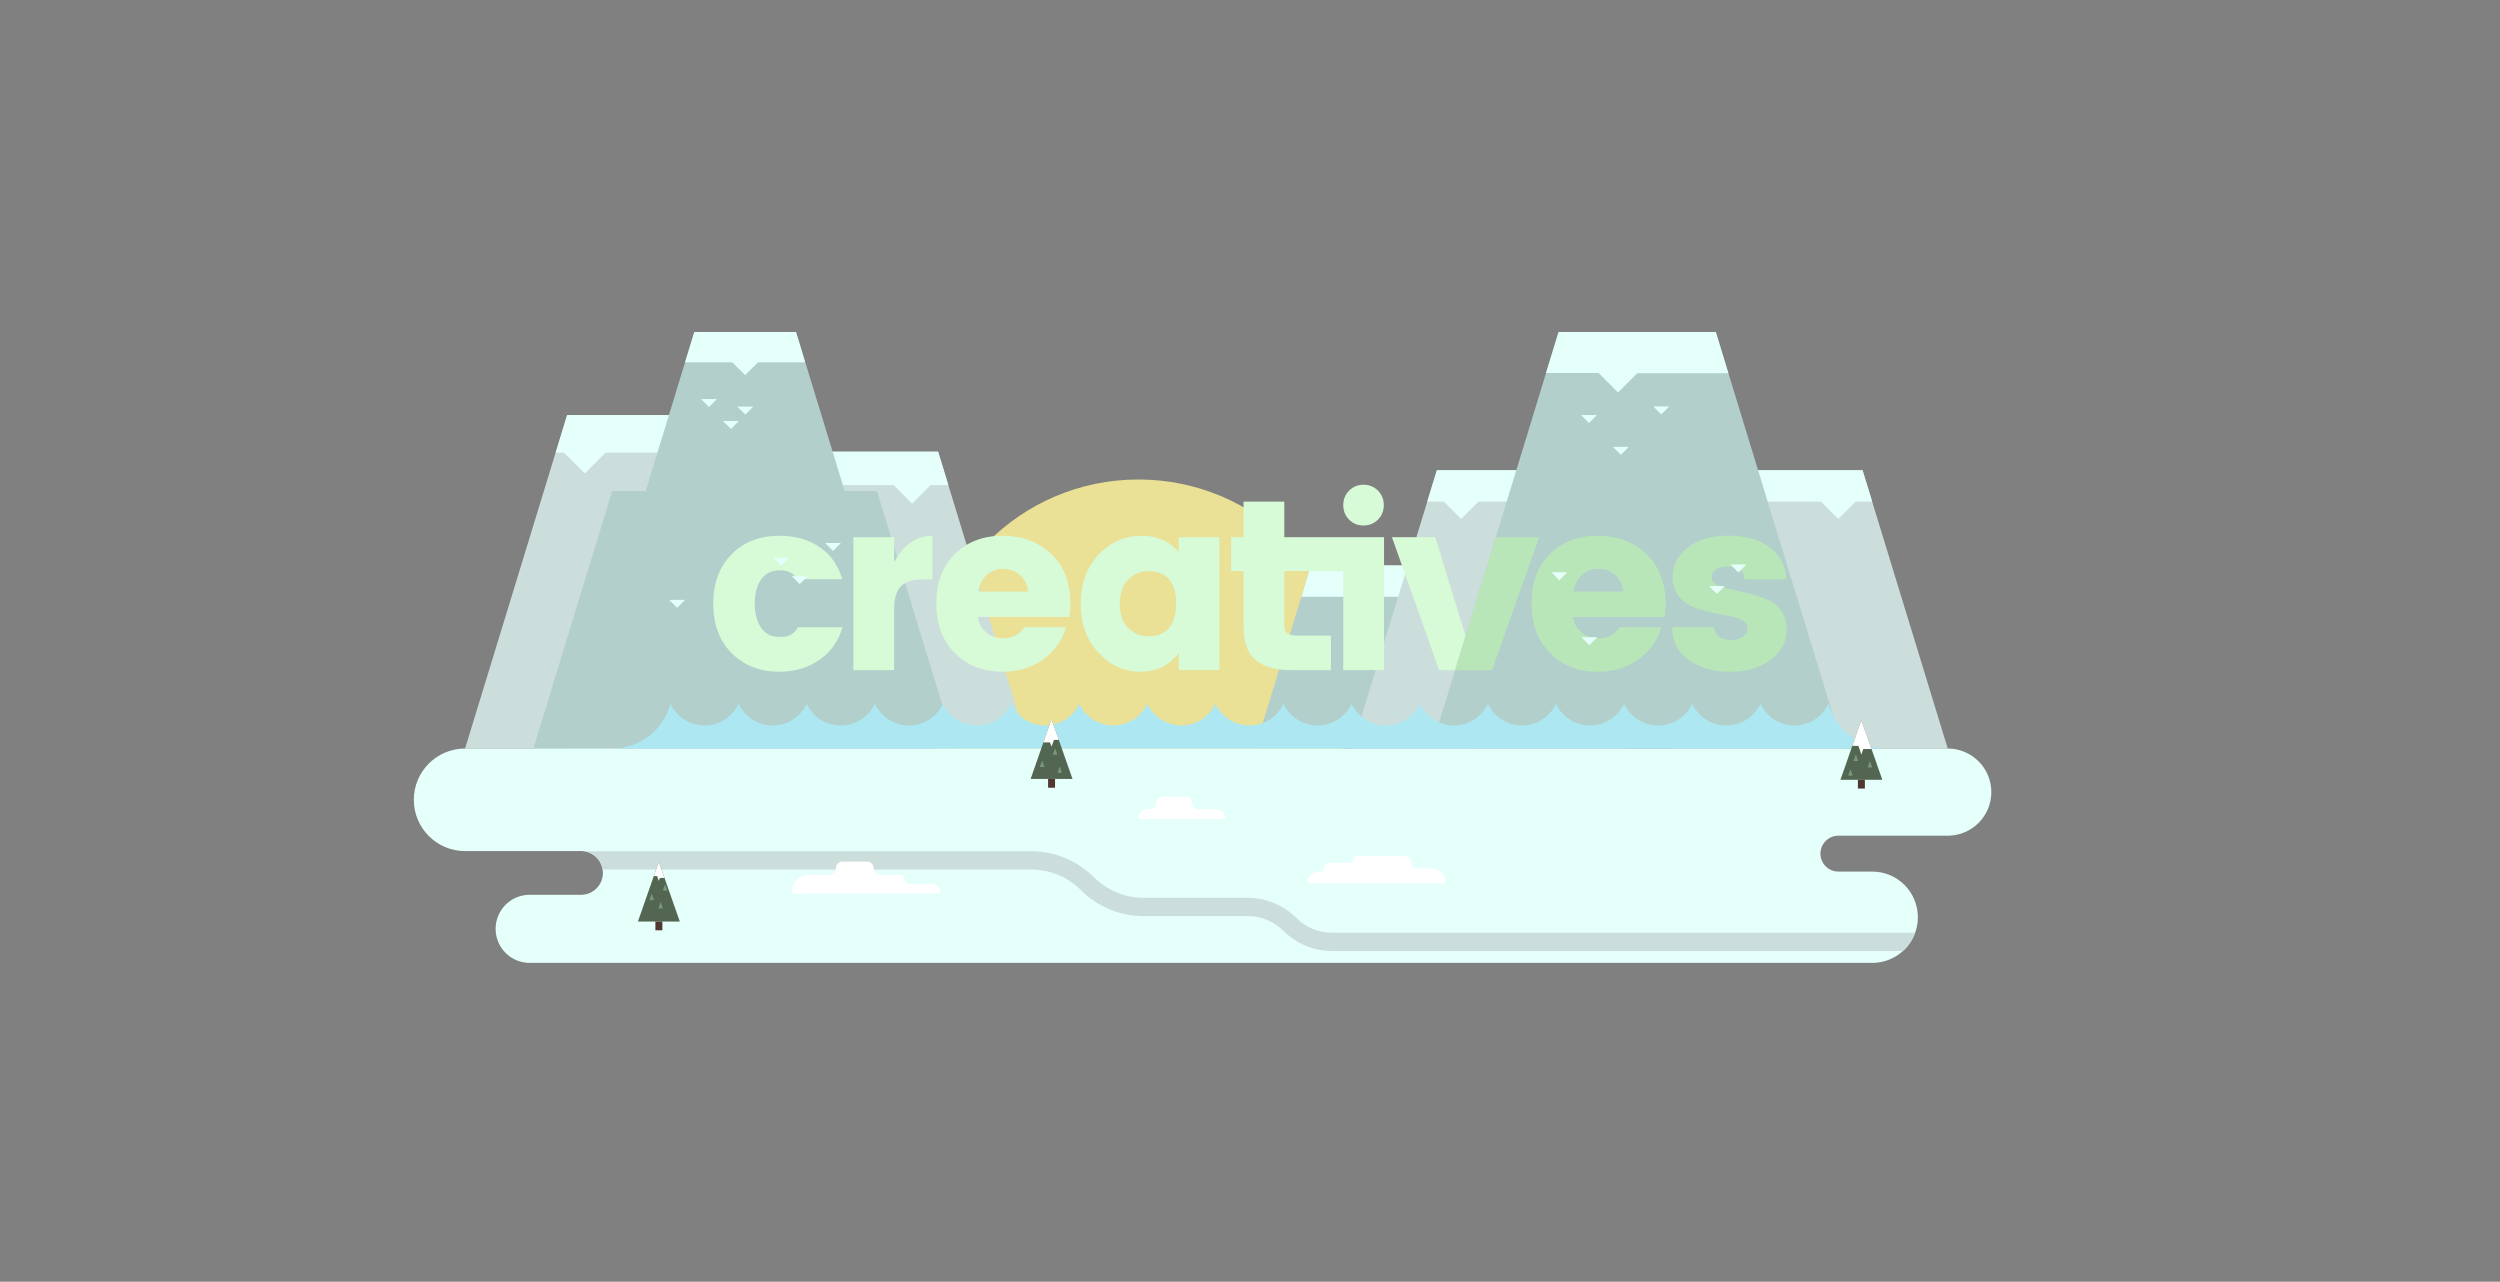 <?xml version="1.0" encoding="utf-8"?>
<!-- Generator: Adobe Illustrator 22.0.0, SVG Export Plug-In . SVG Version: 6.00 Build 0)  -->
<svg version="1.1" xmlns="http://www.w3.org/2000/svg" xmlns:xlink="http://www.w3.org/1999/xlink" x="0px" y="0px"
	 viewBox="0 0 2048 1050" style="enable-background:new 0 0 2048 1050;" xml:space="preserve">
<rect x="0" y="0" width="2048" height="1050" fill="#808080" stroke="none"/>
<style type="text/css">
	.st0{fill:#EAE096;}
	.st1{fill:#B2CFCB;}
	.st2{fill:#E5FFFB;}
	.st3{fill:#CCDEDC;}
	
		.st4{clip-path:url(#SVGID_2_);fill:none;stroke:#CCDEDC;stroke-width:15;stroke-linecap:round;stroke-linejoin:round;stroke-miterlimit:10;}
	.st5{fill:#ACE7F2;}
	.st6{display:none;}
	.st7{display:inline;fill:#675A4E;}
	.st8{display:inline;fill:#908475;}
	.st9{display:inline;fill:#7A997A;}
	.st10{display:inline;fill:#526652;}
	.st11{display:inline;fill:#4F362E;}
	.st12{fill:#526652;}
	.st13{fill:#7A997A;}
	.st14{fill:#4F362E;}
	.st15{fill:#FFFFFF;}
	.st16{fill:#D7FAD7;}
	.st17{display:none;fill:#D7FAD7;}
	.st18{fill:#B8E6B8;}
</style>
<g id="Landscape">
	<circle class="st0" cx="932.6" cy="567.1" r="174.3"/>
	<g>
		<polygon class="st1" points="1205.9,613.2 1160,463.2 1073.9,463.2 1028.1,613.2 		"/>
		<polygon class="st2" points="1066.1,488.9 1073.9,463.2 1160,463.2 1167.9,488.9 		"/>
	</g>
	<g>
		<polygon class="st3" points="1370,613.2 1439.7,385.2 1525.8,385.2 1595.6,613.2 		"/>
		<polygon class="st2" points="1520.1,410.9 1533.7,410.9 1525.8,385.2 1439.7,385.2 1431.9,410.9 1491.7,410.9 1505.9,425.1 		"/>
	</g>
	<g>
		<polygon class="st3" points="602.3,613.2 676.7,370 768.5,370 842.9,613.2 		"/>
		<polygon class="st2" points="762.4,397.4 776.9,397.4 768.5,370 676.7,370 668.3,397.4 732.1,397.4 747.2,412.6 		"/>
	</g>
	<g>
		<polygon class="st3" points="1332.9,613.2 1263.1,385.2 1177.1,385.2 1107.3,613.2 		"/>
		<polygon class="st2" points="1182.8,410.9 1169.2,410.9 1177.1,385.2 1263.1,385.2 1271,410.9 1211.2,410.9 1197,425.1 		"/>
	</g>
	<g>
		<polygon class="st3" points="651.3,613.2 567.7,340 464.6,340 381,613.2 		"/>
		<polygon class="st2" points="462,370.8 455.2,370.8 464.6,340 567.7,340 577.1,370.8 496.1,370.8 479.1,387.8 		"/>
	</g>
	<g>
		<polygon class="st1" points="1172.4,613.2 1276.8,272 1405.6,272 1510,613.2 		"/>
		<polygon class="st2" points="1266.5,305.5 1309.5,305.5 1325.5,321.5 1341.3,305.7 1415.9,305.7 1405.6,272 1276.8,272 		"/>
		<polygon class="st2" points="1308.2,340 1301.7,346.5 1295.2,340 		"/>
		<polygon class="st2" points="1334.3,366.1 1327.8,372.6 1321.3,366.1 		"/>
		<polygon class="st2" points="1367.4,333 1360.9,339.5 1354.4,333 		"/>
	</g>
	<g>
		<g>
			<polygon class="st1" points="464.4,613.2 568.8,272 652.1,272 756.5,613.2 			"/>
		</g>
		<g>
			<polygon class="st1" points="574.2,613.2 638.8,402.2 718.4,402.2 782.9,613.2 			"/>
		</g>
		<g>
			<polygon class="st1" points="436.9,613.2 501.5,402.2 581,402.2 645.6,613.2 			"/>
		</g>
		<polygon class="st2" points="621,296.8 659.6,296.8 652.1,272 568.8,272 561.2,296.8 599.9,296.8 610.4,307.3 		"/>
		<polygon class="st2" points="587.3,326.9 580.8,333.4 574.2,326.9 		"/>
		<polygon class="st2" points="605.3,344.9 598.8,351.4 592.2,344.9 		"/>
		<polygon class="st2" points="617.1,333.1 610.6,339.6 604,333.1 		"/>
	</g>
	<path class="st2" d="M339,655.2L339,655.2c0,23.2,18.8,42,42,42h95c9.9,0,17.9,8,17.9,17.9v0c0,9.9-8,17.9-17.9,17.9h-42.1
		c-15.4,0-27.9,12.5-27.9,27.9v0c0,15.4,12.5,27.9,27.9,27.9h1099.8c20.7,0,37.4-16.7,37.4-37.4v0c0-20.7-16.7-37.4-37.4-37.4H1506
		c-8.1,0-14.7-6.6-14.7-14.7v0c0-8.1,6.6-14.7,14.7-14.7h89.6c19.7,0,35.7-16,35.7-35.7v0c0-19.7-16-35.7-35.7-35.7l-1214.6,0
		C357.8,613.2,339,632,339,655.2z"/>
	<g>
		<defs>
			<path id="SVGID_1_" d="M339,655.2L339,655.2c0,23.2,18.8,42,42,42h95c9.9,0,17.9,8,17.9,17.9v0c0,9.9-8,17.9-17.9,17.9h-42.1
				c-15.4,0-27.9,12.5-27.9,27.9v0c0,15.4,12.5,27.9,27.9,27.9h1099.8c20.7,0,37.4-16.7,37.4-37.4v0c0-20.7-16.7-37.4-37.4-37.4
				H1506c-8.1,0-14.7-6.6-14.7-14.7v0c0-8.1,6.6-14.7,14.7-14.7h89.6c19.7,0,35.7-16,35.7-35.7v0c0-19.7-16-35.7-35.7-35.7
				l-1214.6,0C357.8,613.2,339,632,339,655.2z"/>
		</defs>
		<clipPath id="SVGID_2_">
			<use xlink:href="#SVGID_1_"  style="overflow:visible;"/>
		</clipPath>
		<path class="st4" d="M476,704.8h368.7c17.3,0,33.9,6.9,46.1,19.1l0,0c12.2,12.2,28.8,19.1,46.1,19.1h85.4
			c12.9,0,25.3,5.1,34.4,14.3v0c9.1,9.1,21.5,14.3,34.4,14.3h486.8"/>
	</g>
	<path class="st5" d="M1497.9,576.5c-4.9,10.5-15.5,17.8-27.9,17.8c-12.3,0-23-7.3-27.9-17.8c-4.9,10.5-15.5,17.8-27.9,17.8
		s-23-7.3-27.9-17.8c-4.9,10.5-15.5,17.8-27.9,17.8s-23-7.3-27.9-17.8c-4.9,10.5-15.5,17.8-27.9,17.8s-23-7.3-27.9-17.8
		c-4.9,10.5-15.5,17.8-27.9,17.8s-23-7.3-27.9-17.8c-4.9,10.5-15.5,17.8-27.9,17.8s-23-7.3-27.9-17.8c-4.9,10.5-15.5,17.8-27.9,17.8
		s-23-7.3-27.9-17.8c-4.9,10.5-15.5,17.8-27.9,17.8s-23-7.3-27.9-17.8c-4.9,10.5-15.5,17.8-27.9,17.8s-23-7.3-27.9-17.8
		c-4.9,10.5-15.5,17.8-27.9,17.8s-23-7.3-27.9-17.8c-4.9,10.5-15.5,17.8-27.9,17.8s-23-7.3-27.9-17.8c-4.9,10.5-15.5,17.8-27.9,17.8
		s-23-7.3-27.9-17.8c-4.9,10.5-15.5,17.8-27.9,17.8s-23-7.3-27.9-17.8c-4.9,10.5-15.5,17.8-27.9,17.8s-23-7.3-27.9-17.8
		c-4.9,10.5-15.5,17.8-27.9,17.8s-23-7.3-27.9-17.8c-4.9,10.5-15.5,17.8-27.9,17.8s-23-7.3-27.9-17.8c-4.9,10.5-15.5,17.8-27.9,17.8
		c-12.4,0-23-7.3-27.9-17.8c-5.7,21.2-25,36.7-48,36.7h1043.7C1522.9,613.2,1503.6,597.6,1497.9,576.5z"/>
	<g class="st6">
		<polygon class="st7" points="567.9,762.9 536.3,762.9 536.3,747.4 529.6,743.9 574.6,743.9 567.9,747.4 		"/>
		<rect x="538.8" y="754.3" class="st8" width="7.1" height="8.6"/>
		<rect x="548.5" y="754.3" class="st8" width="7.1" height="8.6"/>
		<rect x="558.2" y="754.3" class="st8" width="7.1" height="8.6"/>
		<rect x="538.8" y="748.4" class="st8" width="7.1" height="3.3"/>
		<rect x="548.5" y="748.4" class="st8" width="7.1" height="3.3"/>
		<rect x="558.2" y="748.4" class="st8" width="7.1" height="3.3"/>
		<path class="st9" d="M566.6,739.6l-2.1-3.2h-24.7l-2.1,3.2l-7.9,5.4c0,0.8,0.7,1.5,1.5,1.5s1.5-0.7,1.5-1.5h0.8
			c0,0.8,0.7,1.5,1.5,1.5c0.8,0,1.5-0.7,1.5-1.5h0.8c0,0.8,0.7,1.5,1.5,1.5c0.8,0,1.5-0.7,1.5-1.5h0.8c0,0.8,0.7,1.5,1.5,1.5
			c0.8,0,1.5-0.7,1.5-1.5h0.8c0,0.8,0.7,1.5,1.5,1.5s1.5-0.7,1.5-1.5h0.8c0,0.8,0.7,1.5,1.5,1.5c0.8,0,1.5-0.7,1.5-1.5h0.8
			c0,0.8,0.7,1.5,1.5,1.5c0.8,0,1.5-0.7,1.5-1.5h0.8c0,0.8,0.7,1.5,1.5,1.5s1.5-0.7,1.5-1.5h0.8c0,0.8,0.7,1.5,1.5,1.5
			c0.8,0,1.5-0.7,1.5-1.5h0.8c0,0.8,0.7,1.5,1.5,1.5c0.8,0,1.5-0.7,1.5-1.5h0.8c0,0.8,0.7,1.5,1.5,1.5c0.8,0,1.5-0.7,1.5-1.5h0.8
			c0,0.8,0.7,1.5,1.5,1.5s1.5-0.7,1.5-1.5L566.6,739.6z"/>
		<path class="st10" d="M564.4,736.4l2.1,3.2l7.9,5.4l0.8-1l-7.7-5.3l-2-3l-0.4-0.6l0,0h-0.7h-24.7h-0.7l-0.4,0.6l-2,3l-7.7,5.3
			l0.8,1l7.9-5.4l2.1-3.2H564.4"/>
		<rect x="536.3" y="762.9" class="st11" width="31.7" height="0.9"/>
	</g>
	<g class="st6">
		<polygon class="st7" points="1428.8,728.9 1397.1,728.9 1397.1,713.4 1390.5,709.9 1435.5,709.9 1428.8,713.4 		"/>
		<rect x="1399.7" y="720.4" class="st8" width="7.1" height="8.6"/>
		<rect x="1409.4" y="720.4" class="st8" width="7.1" height="8.6"/>
		<rect x="1419.1" y="720.4" class="st8" width="7.1" height="8.6"/>
		<rect x="1399.7" y="714.4" class="st8" width="7.1" height="3.3"/>
		<rect x="1409.4" y="714.4" class="st8" width="7.1" height="3.3"/>
		<rect x="1419.1" y="714.4" class="st8" width="7.1" height="3.3"/>
		<path class="st9" d="M1427.4,705.6l-2.1-3.2h-24.7l-2.1,3.2l-7.9,5.4c0,0.8,0.7,1.5,1.5,1.5s1.5-0.7,1.5-1.5h0.8
			c0,0.8,0.7,1.5,1.5,1.5c0.8,0,1.5-0.7,1.5-1.5h0.8c0,0.8,0.7,1.5,1.5,1.5s1.5-0.7,1.5-1.5h0.8c0,0.8,0.7,1.5,1.5,1.5
			s1.5-0.7,1.5-1.5h0.8c0,0.8,0.7,1.5,1.5,1.5c0.8,0,1.5-0.7,1.5-1.5h0.8c0,0.8,0.7,1.5,1.5,1.5s1.5-0.7,1.5-1.5h0.8
			c0,0.8,0.7,1.5,1.5,1.5s1.5-0.7,1.5-1.5h0.8c0,0.8,0.7,1.5,1.5,1.5s1.5-0.7,1.5-1.5h0.8c0,0.8,0.7,1.5,1.5,1.5
			c0.8,0,1.5-0.7,1.5-1.5h0.8c0,0.8,0.7,1.5,1.5,1.5s1.5-0.7,1.5-1.5h0.8c0,0.8,0.7,1.5,1.5,1.5s1.5-0.7,1.5-1.5h0.8
			c0,0.8,0.7,1.5,1.5,1.5c0.8,0,1.5-0.7,1.5-1.5L1427.4,705.6z"/>
		<path class="st10" d="M1425.3,702.4l2.1,3.2l7.9,5.4l0.8-1l-7.7-5.3l-2-3l-0.4-0.6l0,0h-0.7h-24.7h-0.7l-0.4,0.6l-2,3l-7.7,5.3
			l0.8,1l7.9-5.4l2.1-3.2H1425.3"/>
		<rect x="1397.1" y="728.9" class="st11" width="31.7" height="0.9"/>
	</g>
	<g class="st6">
		<polygon class="st7" points="824.7,667.2 793,667.2 793,651.7 786.4,648.1 831.4,648.1 824.7,651.7 		"/>
		<rect x="795.6" y="658.6" class="st8" width="7.1" height="8.6"/>
		<rect x="805.3" y="658.6" class="st8" width="7.1" height="8.6"/>
		<rect x="815" y="658.6" class="st8" width="7.1" height="8.6"/>
		<rect x="795.6" y="652.7" class="st8" width="7.1" height="3.3"/>
		<rect x="805.3" y="652.7" class="st8" width="7.1" height="3.3"/>
		<rect x="815" y="652.7" class="st8" width="7.1" height="3.3"/>
		<path class="st9" d="M823.3,643.8l-2.1-3.2h-24.7l-2.1,3.2l-7.9,5.4c0,0.8,0.7,1.5,1.5,1.5c0.8,0,1.5-0.7,1.5-1.5h0.8
			c0,0.8,0.7,1.5,1.5,1.5s1.5-0.7,1.5-1.5h0.8c0,0.8,0.7,1.5,1.5,1.5s1.5-0.7,1.5-1.5h0.8c0,0.8,0.7,1.5,1.5,1.5
			c0.8,0,1.5-0.7,1.5-1.5h0.8c0,0.8,0.7,1.5,1.5,1.5c0.8,0,1.5-0.7,1.5-1.5h0.8c0,0.8,0.7,1.5,1.5,1.5c0.8,0,1.5-0.7,1.5-1.5h0.8
			c0,0.8,0.7,1.5,1.5,1.5c0.8,0,1.5-0.7,1.5-1.5h0.8c0,0.8,0.7,1.5,1.5,1.5c0.8,0,1.5-0.7,1.5-1.5h0.8c0,0.8,0.7,1.5,1.5,1.5
			c0.8,0,1.5-0.7,1.5-1.5h0.8c0,0.8,0.7,1.5,1.5,1.5s1.5-0.7,1.5-1.5h0.8c0,0.8,0.7,1.5,1.5,1.5c0.8,0,1.5-0.7,1.5-1.5h0.8
			c0,0.8,0.7,1.5,1.5,1.5c0.8,0,1.5-0.7,1.5-1.5L823.3,643.8z"/>
		<path class="st10" d="M821.2,640.6l2.1,3.2l7.9,5.4l0.8-1l-7.7-5.3l-2-3l-0.4-0.6l0,0h-0.7h-24.7h-0.7l-0.4,0.6l-2,3l-7.7,5.3
			l0.8,1l7.9-5.4l2.1-3.2H821.2"/>
		<rect x="793" y="667.2" class="st11" width="31.7" height="0.9"/>
	</g>
	<g>
		<polygon class="st12" points="861.4,589.1 844.3,638.1 878.6,638.1 		"/>
		<polygon class="st13" points="853.7,623 851.9,628.3 855.6,628.3 		"/>
		<polygon class="st13" points="868.1,627.8 866.2,633.1 869.9,633.1 		"/>
		<polygon class="st13" points="864.3,613 862.5,618.3 866.2,618.3 		"/>
		<rect x="858.6" y="638.1" class="st14" width="5.7" height="7.2"/>
		<polygon class="st15" points="854.7,608.2 861.4,589.1 867.4,606.1 863.4,606.1 861.4,611.7 860.2,608.2 860.2,608.2 		"/>
	</g>
	<g>
		<polygon class="st12" points="539.7,705.9 522.6,754.9 556.9,754.9 		"/>
		<polygon class="st13" points="533.9,732.1 532,737.4 535.8,737.4 		"/>
		<polygon class="st15" points="544.3,719.2 539.7,705.9 535.6,717.7 538.3,717.7 539.7,721.6 540.6,719.2 540.6,719.2 		"/>
		<polygon class="st13" points="541.2,738.9 539.3,744.2 543,744.2 		"/>
		<polygon class="st13" points="544.9,724.3 543,729.6 546.7,729.6 		"/>
		<rect x="536.9" y="754.9" class="st14" width="5.7" height="7.2"/>
	</g>
	<g>
		<polygon class="st12" points="1524.8,589.8 1507.7,638.8 1542,638.8 		"/>
		<polygon class="st13" points="1531.9,623.4 1530,628.7 1533.7,628.7 		"/>
		<polygon class="st15" points="1533.2,613.6 1524.8,589.8 1517.4,611 1522.4,611 1524.8,618.1 1526.4,613.6 1526.4,613.6 		"/>
		<polygon class="st13" points="1515.9,630.1 1514,635.4 1517.8,635.4 		"/>
		<polygon class="st13" points="1520.3,618.1 1518.5,623.4 1522.2,623.4 		"/>
		<rect x="1522" y="638.8" class="st14" width="5.7" height="7.2"/>
	</g>
	<path class="st15" d="M662.5,716.6h16.9c3,0,5.4-2.4,5.4-5.4l0,0c0-3,2.4-5.4,5.4-5.4h20.1c3,0,5.4,2.4,5.4,5.4l0,0
		c0,3,2.4,5.4,5.4,5.4h16.4c2.1,0,3.7,1.7,3.7,3.7l0,0c0,2.1,1.7,3.7,3.7,3.7h18.9c3.6,0,6.6,3,6.6,6.6l0,0c0,0.7-0.6,1.3-1.3,1.3
		H649.7c-0.7,0-1.3-0.6-1.3-1.3l0,0C648.4,722.9,654.7,716.6,662.5,716.6z"/>
	<path class="st15" d="M1072.3,723.6h110.6c0.7,0,1.2-0.5,1.2-1.2l0,0c0-6.1-4.9-11-11-11h-12c-2.8,0-5-2.3-5-5l0,0c0-2.8-2.3-5-5-5
		h-39.8c-1.5,0-2.7,1.2-2.7,2.7l0,0c0,1.5-1.2,2.7-2.7,2.7h-17.5c-2.1,0-3.8,1.7-3.8,3.8l0,0c0,2.1-1.7,3.8-3.8,3.8h-1.6
		c-4.5,0-8.1,3.6-8.1,8.1l0,0C1071.1,723.1,1071.7,723.6,1072.3,723.6z"/>
	<path class="st15" d="M932.6,669.8L932.6,669.8c0,0.7,0.5,1.2,1.2,1.2h68.7c0.7,0,1.2-0.5,1.2-1.2l0,0c0-3.8-3.1-6.9-6.9-6.9h-14.9
		c-2.8,0-5.1-2.3-5.1-5.1l0,0c0-2.8-2.3-5.1-5.1-5.1h-19.5c-2.8,0-5.1,2.3-5.1,5.1l0,0c0,2.8-2.3,5.1-5.1,5.1h-2.4
		C935.7,662.9,932.6,666,932.6,669.8z"/>
</g>
<g id="Logo">
	<g>
		<path class="st16" d="M648.4,519.7c-2.3,1.4-5.6,2.1-9.8,2.1c-6.6,0-11.7-2.5-15.1-7.5c-3.4-5-5.2-11.6-5.2-19.8
			c0-8.2,1.7-14.8,5.2-19.8c3.4-5,8.7-7.5,15.8-7.5c6.1,0,10.8,2.4,13.9,7.3l36.8,0c-3.2-11-9.1-19.6-17.7-25.7
			c-9.2-6.6-20.5-9.9-33.8-9.9c-16,0-29.1,5-39.1,15.1c-10.1,10.1-15.1,23.6-15.1,40.5c0,16.9,5,30.4,15.1,40.6
			c10.1,10.1,23.1,15.2,39.1,15.2c13,0,24.2-3.5,33.6-10.3c8.9-6.6,15-15.2,18.1-26.2l-36.5,0C652.1,516.6,650.3,518.5,648.4,519.7z
			"/>
		<path class="st16" d="M732.5,460.4l0-20.3l-33.4,0l0,108.9l33.4,0l0-49.8c0-9.1,1.9-15.5,5.8-19.1c3.8-3.6,9.6-5.5,17.3-5.5l8.2,0
			l0-35.7C750.7,438.9,740.3,446.1,732.5,460.4z"/>
		<path class="st16" d="M1117,430.5c4.6,0,8.6-1.6,11.8-4.8c3.2-3.2,4.8-7.2,4.8-11.9c0-4.7-1.6-8.7-4.8-11.9
			c-3.2-3.2-7.1-4.8-11.8-4.8c-4.6,0-8.6,1.6-11.8,4.8c-3.2,3.2-4.8,7.2-4.8,11.9c0,4.7,1.6,8.7,4.8,11.9
			C1108.4,428.9,1112.3,430.5,1117,430.5z"/>
		<path class="st16" d="M1052.1,440.1l0-29.2l-33.4,0l0,29.2l-10.2,0l0,27.7l10.2,0l0,45.3c0,13.1,3.3,22.4,10.1,27.8
			c6.7,5.4,16.2,8.1,28.4,8.1l33.1,0l0-28.3l-28,0c-6.8,0-10.2-2.5-10.2-7.6l0-45.3l48.3,0l0,81.2l33.4,0l0-108.9L1052.1,440.1z"/>
		<polygon class="st17" points="1225.4,440.1 1200.6,521.1 1175.8,440.1 1140.3,440.1 1178.9,549 1222.2,549 1260.9,440.1 		"/>
		<polygon class="st16" points="1200.6,521.1 1175.8,440.1 1140.3,440.1 1178.9,549 1192,549 		"/>
		<polygon class="st18" points="1225.4,440.1 1192,549 1222.2,549 1260.9,440.1 		"/>
		<path class="st18" d="M1459.1,500.3c-3.1-4.2-6.1-7.1-11.4-9.1c-8.8-3.8-18.2-6-29.5-8.4c-10.6-2.2-16-5.1-16-10
			c0-5.3,4.4-8.6,13.1-8.6c4.4,0,7.7,1.2,10,2.7c2.2,1.4,3.5,3.9,3.9,7.7l34.2,0c-0.5-11.1-5.1-19.8-13.7-26.2
			c-8.6-6.4-19.9-9.6-33.9-9.6c-14,0-25.1,3.3-33.3,9.8c-8.2,6.5-12.3,14.6-12.3,24.2c0,7,2.1,12.7,6.3,17.1
			c4.2,4.4,9.4,7.4,15.4,9.2c6.1,1.8,12.1,3.3,18.1,4.4c7.4,1.4,21.7,3,21.7,11.1c0,2.9-1.3,5.2-3.8,7c-2.5,1.8-5.8,2.7-9.7,2.7
			c-9.1,0-13.1-3.9-14.1-10.5l-34.2,0c0,12.9,5.6,21.4,14.4,27.4c8.8,6.1,19.9,9.1,33.2,9.1c13.3,0,24.3-3.2,33-9.7
			c8.7-6.4,13.1-14.7,13.1-24.9C1463.7,509.7,1462.1,504.5,1459.1,500.3z"/>
		<path class="st16" d="M861.1,453.7c-10.5-9.9-23.8-14.8-39.8-14.8c-16,0-29.1,5-39.1,15C772,464,767,477.4,767,494.3
			c0,16.9,5.1,30.5,15.2,40.7c10.2,10.2,23.2,15.3,39,15.3c12.9,0,24-3.3,33.4-10.1c9.4-6.7,15.6-15.5,18.7-26.4l-34.1,0
			c-1,1.6-2.2,3-3.7,4.2c-3.7,3.2-8.2,4.9-13.7,4.9c-5.4,0-10.1-1.6-14-4.9c-3.9-3.2-6.2-7.4-6.7-12.6c0,0,0,0,0,0l75,0
			c0.5-3.3,0.8-6.8,0.8-10.5C876.9,477.4,871.6,463.6,861.1,453.7z M801.3,484.6c0.9-5.5,3.2-10,6.9-13.4c3.7-3.5,8.2-5.2,13.5-5.2
			c5.4,0,10,1.7,13.9,5.2c3.9,3.5,6.1,7.9,6.7,13.4L801.3,484.6z"/>
		<path class="st18" d="M1348.6,453.7c-10.5-9.9-23.8-14.8-39.8-14.8c-16,0-29.1,5-39.1,15c-10.1,10-15.1,23.5-15.1,40.4
			c0,16.9,5.1,30.5,15.2,40.7c10.2,10.2,23.2,15.3,39,15.3c12.9,0,24-3.3,33.4-10.1c9.4-6.7,15.6-15.5,18.7-26.4l-34.1,0
			c-1,1.6-2.2,3-3.7,4.2c-3.7,3.2-8.2,4.9-13.7,4.9c-5.4,0-10.1-1.6-14-4.9c-3.9-3.2-6.2-7.4-6.7-12.6c0,0,0,0,0,0l75,0
			c0.5-3.3,0.8-6.8,0.8-10.5C1364.4,477.4,1359.1,463.6,1348.6,453.7z M1288.9,484.6c0.9-5.5,3.2-10,6.9-13.4
			c3.7-3.5,8.2-5.2,13.5-5.2c5.4,0,10,1.7,13.9,5.2c3.9,3.5,6.1,7.9,6.7,13.4L1288.9,484.6z"/>
		<path class="st16" d="M965.6,440.1l0,12.3c-7.3-9-17.5-13.5-30.5-13.5c-13.9,0-25.7,5.2-35.3,15.7c-9.7,10.5-14.5,23.9-14.5,40.1
			c0,16.3,4.8,29.6,14.5,40c9.7,10.4,21.3,15.6,34.8,15.6c12.8,0,23.1-5.1,31-15.2l0,13.8l33.4,0l0-108.9L965.6,440.1z M940.4,521.3
			c-6,0-11.4-2.3-16.1-6.9c-4.7-4.6-7-11.2-7-19.7c0-8.6,2.3-15.2,7-19.8c4.7-4.7,10-7,16.1-7c6,0,23.1,0.7,23.1,26.6
			C963.4,520.4,946.4,521.3,940.4,521.3z"/>
	</g>
	<g>
		<polygon class="st2" points="561.2,491.4 554.7,497.9 548.2,491.4 		"/>
		<polygon class="st2" points="661.7,472 655.1,478.5 648.6,472 		"/>
		<polygon class="st2" points="646.5,456.8 640,463.3 633.4,456.8 		"/>
		<polygon class="st2" points="688.9,444.8 682.4,451.3 675.9,444.8 		"/>
	</g>
	<g>
		<polygon class="st2" points="1430.6,462.4 1424.1,469 1417.6,462.4 		"/>
		<polygon class="st2" points="1283.9,468.8 1277.4,475.4 1270.9,468.8 		"/>
		<polygon class="st2" points="1308.5,522 1301.9,528.5 1295.4,522 		"/>
		<polygon class="st2" points="1413,480.1 1406.5,486.6 1399.9,480.1 		"/>
	</g>
	<g>
	</g>
	<g>
	</g>
	<g>
	</g>
	<g>
	</g>
	<g>
	</g>
	<g>
	</g>
</g>
</svg>
